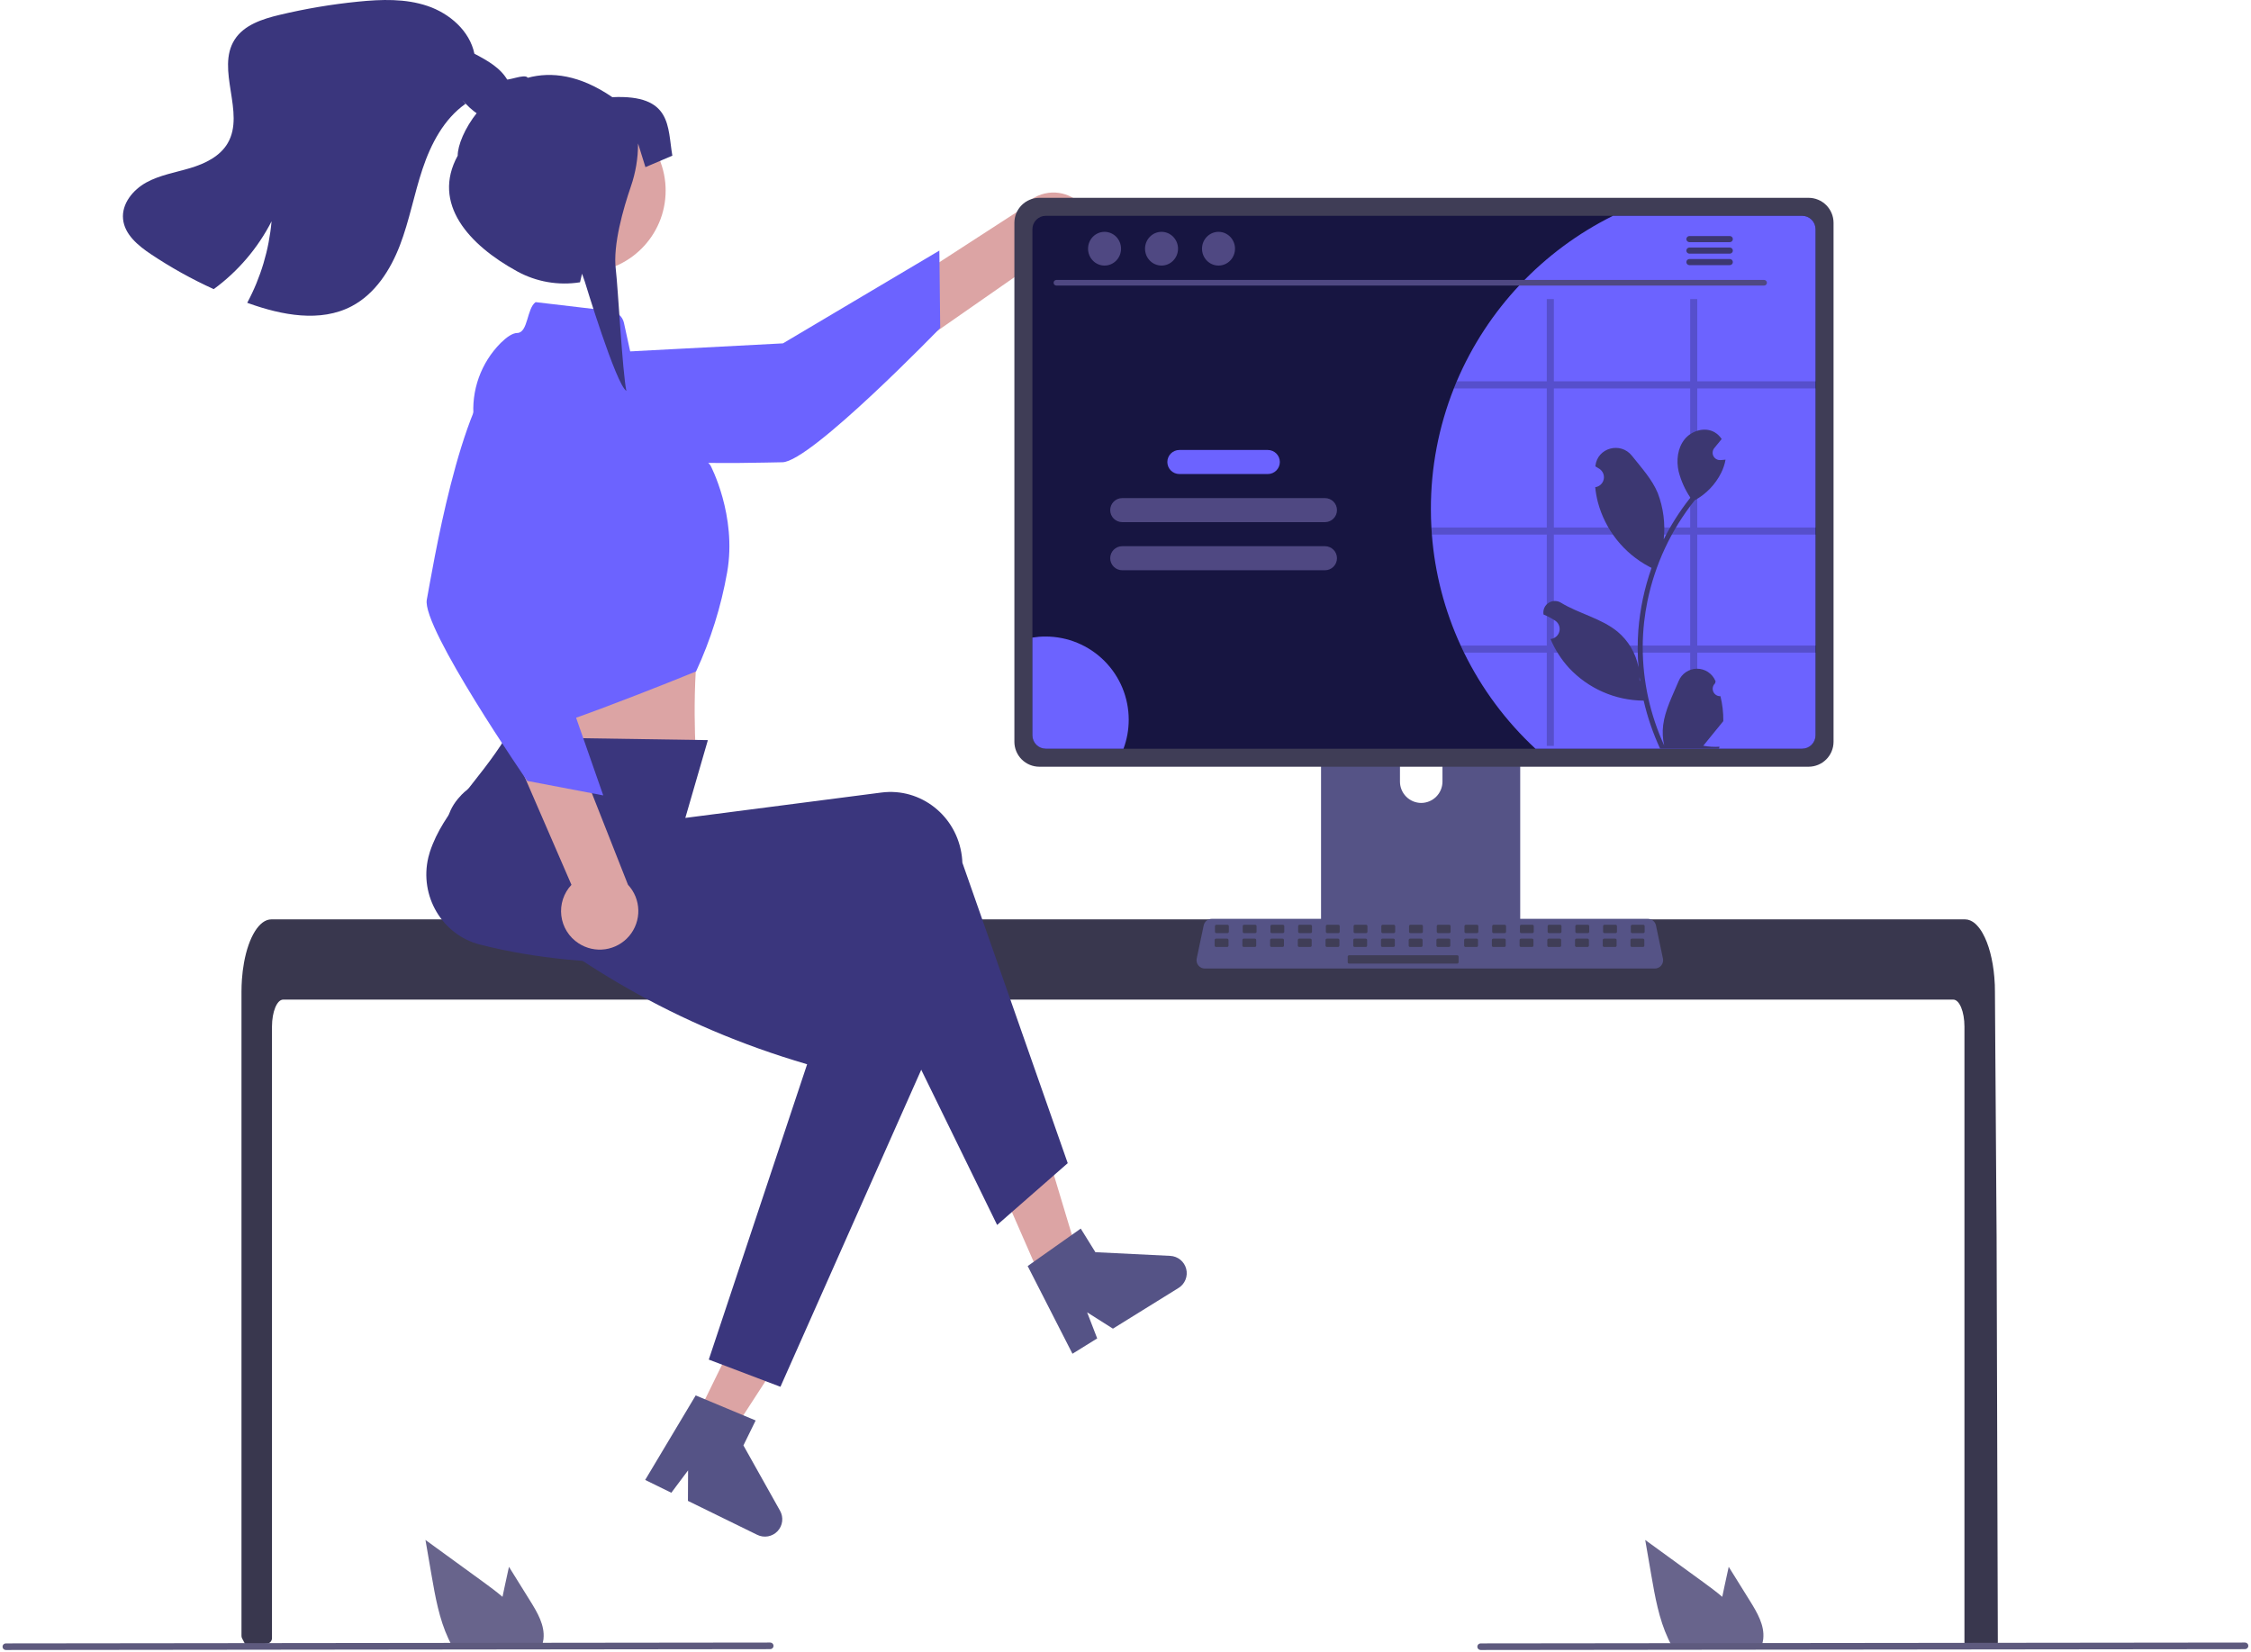 <svg width="812" height="596" viewBox="0 0 812 596" fill="none" xmlns="http://www.w3.org/2000/svg">
<g clip-path="url(#clip0_433_629)">
<path d="M379.877 471.236L392.675 465.509L376.646 412.214L357.756 420.666L379.877 471.236Z" fill="#DCA4A4"/>
<path d="M370.711 456.767L389.856 443.247L395.14 451.765L422.14 453.094C423.473 453.159 424.751 453.649 425.786 454.492C426.822 455.335 427.561 456.487 427.895 457.78C428.229 459.073 428.141 460.438 427.645 461.677C427.148 462.917 426.268 463.965 425.133 464.669L401.464 479.352L392.157 473.457L395.791 482.871L386.867 488.407L370.711 456.767Z" fill="#555386"/>
<path d="M708.631 370.361C708.631 365.001 706.831 360.651 704.621 360.641H102.131C99.911 360.651 98.121 365.001 98.111 370.361V591.004C98.111 591.501 97.926 591.981 97.592 592.35C97.257 592.718 96.798 592.949 96.303 592.997C94.686 593.153 93.068 593.297 91.451 593.431C91.411 593.431 91.371 593.441 91.331 593.441C90.451 593.521 89.571 593.581 88.691 593.651H88.681C88.229 592.814 87.781 591.97 87.339 591.118C87.19 590.831 87.111 590.512 87.111 590.189V357.751C87.111 356.271 87.171 354.781 87.271 353.311C87.414 351.292 87.664 349.283 88.021 347.291C89.711 338.001 93.531 331.711 97.871 331.691H708.871C709.505 331.695 710.131 331.828 710.711 332.081C711.564 332.458 712.335 332.998 712.981 333.671C713.858 334.582 714.608 335.608 715.211 336.721C717.351 340.491 718.881 346.111 719.421 352.651C719.421 352.711 719.431 352.771 719.431 352.831C719.571 354.451 719.641 356.101 719.631 357.751L719.771 379.181L719.861 391.961L720.131 432.061L720.231 446.301L720.671 592.501C720.671 593.031 720.461 593.54 720.086 593.915C719.71 594.29 719.202 594.501 718.671 594.501H710.631C710.101 594.501 709.592 594.29 709.217 593.915C708.842 593.54 708.631 593.031 708.631 592.501V370.361Z" fill="#39374E"/>
<path d="M544.915 231.415H479.996C479.077 231.416 478.197 231.783 477.548 232.433C476.9 233.083 476.536 233.964 476.537 234.883V337.436H548.383V234.883C548.383 234.427 548.293 233.976 548.119 233.555C547.945 233.134 547.689 232.752 547.367 232.43C547.045 232.108 546.663 231.853 546.242 231.678C545.821 231.504 545.37 231.415 544.915 231.415ZM512.674 289.685C510.644 289.675 508.699 288.865 507.264 287.429C505.828 285.993 505.017 284.049 505.008 282.019V270.19C505.01 268.159 505.819 266.211 507.256 264.775C508.694 263.339 510.642 262.533 512.674 262.533C514.705 262.533 516.654 263.339 518.091 264.775C519.529 266.211 520.337 268.159 520.34 270.19V282.019C520.33 284.049 519.519 285.993 518.084 287.429C516.648 288.865 514.704 289.675 512.674 289.685Z" fill="#555386"/>
<path d="M476.314 334.156V344.05C476.316 344.563 476.52 345.054 476.882 345.417C477.245 345.779 477.736 345.983 478.249 345.984H546.671C547.183 345.982 547.674 345.777 548.036 345.415C548.398 345.053 548.603 344.562 548.606 344.05V334.156H476.314Z" fill="#3F3D56"/>
<path d="M392.906 88.599C392.159 90.48 391.008 92.174 389.535 93.562C388.062 94.951 386.303 95.999 384.381 96.634C382.459 97.269 380.422 97.474 378.412 97.236C376.402 96.998 374.469 96.322 372.748 95.256L281.11 159.095L278.58 133.655L368.682 75.279C370.664 72.507 373.594 70.559 376.917 69.803C380.24 69.048 383.724 69.537 386.71 71.179C389.696 72.821 391.976 75.501 393.118 78.712C394.26 81.923 394.184 85.441 392.906 88.599Z" fill="#DCA4A4"/>
<path d="M187.735 128.85C187.735 128.85 177.812 143.512 193.383 156.487C208.953 169.461 272.064 166.88 282.248 166.769C292.433 166.657 339.161 118.318 339.161 118.318L338.855 90.401L282.437 123.877L187.735 128.85Z" fill="#6C63FF"/>
<path d="M182.115 226.193L183.115 245.193C183.115 245.193 180.163 262.023 182.591 265.655C185 269.269 251.159 274.645 251.159 274.645C251.159 274.645 249.085 246.309 252.827 225.812L182.115 226.193Z" fill="#DCA4A4"/>
<path d="M385.16 419.645L359.693 441.938L309.78 339.857C260.284 348.369 213.59 351.096 173.201 340.799C159.526 337.36 151.168 323.241 154.531 309.261C154.688 308.608 154.87 307.961 155.076 307.322C159.91 292.574 172.563 282.139 182.532 265.918L255.349 267.024L247.216 295.086L317.952 285.933C332.178 284.092 345.169 294.388 346.97 308.931C347.065 309.699 347.127 310.47 347.156 311.244L385.16 419.645Z" fill="#3A367D"/>
<path d="M210.548 98.33C226.878 98.33 240.116 85.092 240.116 68.762C240.116 52.432 226.878 39.195 210.548 39.195C194.218 39.195 180.98 52.432 180.98 68.762C180.98 85.092 194.218 98.33 210.548 98.33Z" fill="#DCA4A4"/>
<path d="M193.214 109.004L220.325 112.194C221.468 112.328 222.541 112.816 223.394 113.589C224.247 114.362 224.837 115.382 225.083 116.507L229.394 136.236L256.271 167.886C256.271 167.886 265.922 185.982 262.303 206.491C260.125 218.841 256.357 230.857 251.093 242.239C251.093 242.239 184.997 269.271 182.585 265.651C180.172 262.032 179.389 245.593 179.389 245.593L170.885 150.991C170.399 146.006 171.021 140.976 172.708 136.26C174.394 131.545 177.103 127.261 180.641 123.715C182.786 121.605 184.904 120.128 186.627 120.128C190.52 119.997 190.021 111.235 193.214 109.004Z" fill="#6C63FF"/>
<path d="M251.387 510.874L263.968 517.036L294.255 470.36L275.686 461.265L251.387 510.874Z" fill="#DCA4A4"/>
<path d="M281.526 500.324L255.679 490.511L291.153 383.966C242.959 369.836 206.607 347.076 174.867 320.061C164.099 310.957 156.024 299.266 165.194 288.192C165.623 287.674 166.071 287.173 166.537 286.69C177.366 275.572 204.849 277.711 220.937 267.53L256.919 305.946L254.664 316.236L322.215 339.135C335.799 343.74 342.937 358.702 338.156 372.554C337.904 373.285 337.62 374.005 337.306 374.713L281.526 500.324Z" fill="#3A367D"/>
<path d="M250.958 503.437L272.583 512.475L268.173 521.477L281.39 545.058C282.043 546.223 282.307 547.565 282.143 548.89C281.978 550.215 281.395 551.453 280.477 552.423C279.56 553.393 278.356 554.044 277.042 554.282C275.728 554.519 274.373 554.33 273.174 553.743L248.16 541.489L248.211 530.473L242.166 538.552L232.734 533.932L250.958 503.437Z" fill="#555386"/>
<path d="M208.672 340.301C206.976 339.196 205.543 337.733 204.474 336.014C203.405 334.296 202.726 332.364 202.484 330.354C202.243 328.345 202.445 326.307 203.076 324.384C203.707 322.461 204.752 320.699 206.138 319.224L161.709 216.76L187.147 219.317L226.525 319.194C228.849 321.686 230.179 324.944 230.261 328.351C230.344 331.757 229.174 335.076 226.973 337.678C224.773 340.279 221.694 341.983 218.321 342.467C214.948 342.95 211.515 342.18 208.672 340.301Z" fill="#DCA4A4"/>
<path d="M209.845 131.222C209.845 131.222 197.438 118.592 181.637 131.285C165.836 143.978 155.869 206.35 153.962 216.355C152.054 226.36 190.183 281.735 190.183 281.735L217.608 286.963L195.967 225.034L209.845 131.222Z" fill="#6C63FF"/>
<path d="M652.417 71.369H374.912C372.528 71.373 370.242 72.322 368.557 74.007C366.871 75.693 365.922 77.979 365.918 80.363V267.624C365.92 270.009 366.869 272.295 368.555 273.982C370.241 275.668 372.527 276.616 374.912 276.618H652.417C654.802 276.616 657.088 275.668 658.774 273.982C660.46 272.295 661.409 270.009 661.411 267.624V80.363C661.407 77.979 660.458 75.693 658.772 74.007C657.087 72.322 654.801 71.373 652.417 71.369Z" fill="#3F3D56"/>
<path d="M650.1 77.865H377.23C375.953 77.868 374.73 78.377 373.828 79.28C372.927 80.184 372.42 81.408 372.42 82.685V265.305C372.422 266.58 372.93 267.802 373.831 268.704C374.733 269.605 375.955 270.113 377.23 270.115H650.1C651.375 270.113 652.597 269.605 653.499 268.704C654.4 267.802 654.908 266.58 654.91 265.305V82.685C654.91 81.408 654.403 80.184 653.502 79.28C652.6 78.377 651.376 77.868 650.1 77.865Z" fill="#171541"/>
<path d="M596.95 349.427H434.607C434.163 349.427 433.724 349.328 433.323 349.137C432.922 348.946 432.568 348.668 432.288 348.323C432.008 347.977 431.809 347.574 431.705 347.142C431.6 346.71 431.594 346.261 431.685 345.826L434.204 333.862C434.347 333.193 434.715 332.592 435.247 332.161C435.778 331.73 436.442 331.493 437.126 331.491H594.432C595.116 331.493 595.779 331.73 596.311 332.161C596.842 332.592 597.21 333.193 597.354 333.862L599.873 345.826C599.964 346.261 599.957 346.71 599.853 347.142C599.749 347.574 599.549 347.977 599.269 348.323C598.989 348.668 598.636 348.946 598.235 349.137C597.833 349.328 597.395 349.427 596.95 349.427Z" fill="#555386"/>
<path d="M442.789 333.645H438.766C438.496 333.645 438.277 333.864 438.277 334.133V336.157C438.277 336.426 438.496 336.645 438.766 336.645H442.789C443.059 336.645 443.277 336.426 443.277 336.157V334.133C443.277 333.864 443.059 333.645 442.789 333.645Z" fill="#3F3D56"/>
<path d="M452.789 333.645H448.766C448.496 333.645 448.277 333.864 448.277 334.133V336.157C448.277 336.426 448.496 336.645 448.766 336.645H452.789C453.059 336.645 453.277 336.426 453.277 336.157V334.133C453.277 333.864 453.059 333.645 452.789 333.645Z" fill="#3F3D56"/>
<path d="M462.789 333.645H458.766C458.496 333.645 458.277 333.864 458.277 334.133V336.157C458.277 336.426 458.496 336.645 458.766 336.645H462.789C463.059 336.645 463.277 336.426 463.277 336.157V334.133C463.277 333.864 463.059 333.645 462.789 333.645Z" fill="#3F3D56"/>
<path d="M472.789 333.645H468.766C468.496 333.645 468.277 333.864 468.277 334.133V336.157C468.277 336.426 468.496 336.645 468.766 336.645H472.789C473.059 336.645 473.277 336.426 473.277 336.157V334.133C473.277 333.864 473.059 333.645 472.789 333.645Z" fill="#3F3D56"/>
<path d="M482.789 333.645H478.766C478.496 333.645 478.277 333.864 478.277 334.133V336.157C478.277 336.426 478.496 336.645 478.766 336.645H482.789C483.059 336.645 483.277 336.426 483.277 336.157V334.133C483.277 333.864 483.059 333.645 482.789 333.645Z" fill="#3F3D56"/>
<path d="M492.789 333.645H488.766C488.496 333.645 488.277 333.864 488.277 334.133V336.157C488.277 336.426 488.496 336.645 488.766 336.645H492.789C493.059 336.645 493.277 336.426 493.277 336.157V334.133C493.277 333.864 493.059 333.645 492.789 333.645Z" fill="#3F3D56"/>
<path d="M502.789 333.645H498.766C498.496 333.645 498.277 333.864 498.277 334.133V336.157C498.277 336.426 498.496 336.645 498.766 336.645H502.789C503.059 336.645 503.277 336.426 503.277 336.157V334.133C503.277 333.864 503.059 333.645 502.789 333.645Z" fill="#3F3D56"/>
<path d="M512.789 333.645H508.766C508.496 333.645 508.277 333.864 508.277 334.133V336.157C508.277 336.426 508.496 336.645 508.766 336.645H512.789C513.059 336.645 513.277 336.426 513.277 336.157V334.133C513.277 333.864 513.059 333.645 512.789 333.645Z" fill="#3F3D56"/>
<path d="M522.789 333.645H518.766C518.496 333.645 518.277 333.864 518.277 334.133V336.157C518.277 336.426 518.496 336.645 518.766 336.645H522.789C523.059 336.645 523.277 336.426 523.277 336.157V334.133C523.277 333.864 523.059 333.645 522.789 333.645Z" fill="#3F3D56"/>
<path d="M532.789 333.645H528.766C528.496 333.645 528.277 333.864 528.277 334.133V336.157C528.277 336.426 528.496 336.645 528.766 336.645H532.789C533.059 336.645 533.277 336.426 533.277 336.157V334.133C533.277 333.864 533.059 333.645 532.789 333.645Z" fill="#3F3D56"/>
<path d="M542.789 333.645H538.766C538.496 333.645 538.277 333.864 538.277 334.133V336.157C538.277 336.426 538.496 336.645 538.766 336.645H542.789C543.059 336.645 543.277 336.426 543.277 336.157V334.133C543.277 333.864 543.059 333.645 542.789 333.645Z" fill="#3F3D56"/>
<path d="M552.789 333.645H548.766C548.496 333.645 548.277 333.864 548.277 334.133V336.157C548.277 336.426 548.496 336.645 548.766 336.645H552.789C553.059 336.645 553.277 336.426 553.277 336.157V334.133C553.277 333.864 553.059 333.645 552.789 333.645Z" fill="#3F3D56"/>
<path d="M562.789 333.645H558.766C558.496 333.645 558.277 333.864 558.277 334.133V336.157C558.277 336.426 558.496 336.645 558.766 336.645H562.789C563.059 336.645 563.277 336.426 563.277 336.157V334.133C563.277 333.864 563.059 333.645 562.789 333.645Z" fill="#3F3D56"/>
<path d="M572.789 333.645H568.766C568.496 333.645 568.277 333.864 568.277 334.133V336.157C568.277 336.426 568.496 336.645 568.766 336.645H572.789C573.059 336.645 573.277 336.426 573.277 336.157V334.133C573.277 333.864 573.059 333.645 572.789 333.645Z" fill="#3F3D56"/>
<path d="M582.789 333.645H578.766C578.496 333.645 578.277 333.864 578.277 334.133V336.157C578.277 336.426 578.496 336.645 578.766 336.645H582.789C583.059 336.645 583.277 336.426 583.277 336.157V334.133C583.277 333.864 583.059 333.645 582.789 333.645Z" fill="#3F3D56"/>
<path d="M592.789 333.645H588.766C588.496 333.645 588.277 333.864 588.277 334.133V336.157C588.277 336.426 588.496 336.645 588.766 336.645H592.789C593.059 336.645 593.277 336.426 593.277 336.157V334.133C593.277 333.864 593.059 333.645 592.789 333.645Z" fill="#3F3D56"/>
<path d="M442.672 338.645H438.648C438.379 338.645 438.16 338.864 438.16 339.133V341.157C438.16 341.426 438.379 341.645 438.648 341.645H442.672C442.942 341.645 443.16 341.426 443.16 341.157V339.133C443.16 338.864 442.942 338.645 442.672 338.645Z" fill="#3F3D56"/>
<path d="M452.672 338.645H448.648C448.379 338.645 448.16 338.864 448.16 339.133V341.157C448.16 341.426 448.379 341.645 448.648 341.645H452.672C452.942 341.645 453.16 341.426 453.16 341.157V339.133C453.16 338.864 452.942 338.645 452.672 338.645Z" fill="#3F3D56"/>
<path d="M462.672 338.645H458.648C458.379 338.645 458.16 338.864 458.16 339.133V341.157C458.16 341.426 458.379 341.645 458.648 341.645H462.672C462.942 341.645 463.16 341.426 463.16 341.157V339.133C463.16 338.864 462.942 338.645 462.672 338.645Z" fill="#3F3D56"/>
<path d="M472.672 338.645H468.648C468.379 338.645 468.16 338.864 468.16 339.133V341.157C468.16 341.426 468.379 341.645 468.648 341.645H472.672C472.942 341.645 473.16 341.426 473.16 341.157V339.133C473.16 338.864 472.942 338.645 472.672 338.645Z" fill="#3F3D56"/>
<path d="M482.672 338.645H478.648C478.379 338.645 478.16 338.864 478.16 339.133V341.157C478.16 341.426 478.379 341.645 478.648 341.645H482.672C482.942 341.645 483.16 341.426 483.16 341.157V339.133C483.16 338.864 482.942 338.645 482.672 338.645Z" fill="#3F3D56"/>
<path d="M492.672 338.645H488.648C488.379 338.645 488.16 338.864 488.16 339.133V341.157C488.16 341.426 488.379 341.645 488.648 341.645H492.672C492.942 341.645 493.16 341.426 493.16 341.157V339.133C493.16 338.864 492.942 338.645 492.672 338.645Z" fill="#3F3D56"/>
<path d="M502.672 338.645H498.648C498.379 338.645 498.16 338.864 498.16 339.133V341.157C498.16 341.426 498.379 341.645 498.648 341.645H502.672C502.942 341.645 503.16 341.426 503.16 341.157V339.133C503.16 338.864 502.942 338.645 502.672 338.645Z" fill="#3F3D56"/>
<path d="M512.672 338.645H508.648C508.379 338.645 508.16 338.864 508.16 339.133V341.157C508.16 341.426 508.379 341.645 508.648 341.645H512.672C512.942 341.645 513.16 341.426 513.16 341.157V339.133C513.16 338.864 512.942 338.645 512.672 338.645Z" fill="#3F3D56"/>
<path d="M522.672 338.645H518.648C518.379 338.645 518.16 338.864 518.16 339.133V341.157C518.16 341.426 518.379 341.645 518.648 341.645H522.672C522.942 341.645 523.16 341.426 523.16 341.157V339.133C523.16 338.864 522.942 338.645 522.672 338.645Z" fill="#3F3D56"/>
<path d="M532.672 338.645H528.648C528.379 338.645 528.16 338.864 528.16 339.133V341.157C528.16 341.426 528.379 341.645 528.648 341.645H532.672C532.942 341.645 533.16 341.426 533.16 341.157V339.133C533.16 338.864 532.942 338.645 532.672 338.645Z" fill="#3F3D56"/>
<path d="M542.672 338.645H538.648C538.379 338.645 538.16 338.864 538.16 339.133V341.157C538.16 341.426 538.379 341.645 538.648 341.645H542.672C542.942 341.645 543.16 341.426 543.16 341.157V339.133C543.16 338.864 542.942 338.645 542.672 338.645Z" fill="#3F3D56"/>
<path d="M552.672 338.645H548.648C548.379 338.645 548.16 338.864 548.16 339.133V341.157C548.16 341.426 548.379 341.645 548.648 341.645H552.672C552.942 341.645 553.16 341.426 553.16 341.157V339.133C553.16 338.864 552.942 338.645 552.672 338.645Z" fill="#3F3D56"/>
<path d="M562.672 338.645H558.648C558.379 338.645 558.16 338.864 558.16 339.133V341.157C558.16 341.426 558.379 341.645 558.648 341.645H562.672C562.942 341.645 563.16 341.426 563.16 341.157V339.133C563.16 338.864 562.942 338.645 562.672 338.645Z" fill="#3F3D56"/>
<path d="M572.672 338.645H568.648C568.379 338.645 568.16 338.864 568.16 339.133V341.157C568.16 341.426 568.379 341.645 568.648 341.645H572.672C572.942 341.645 573.16 341.426 573.16 341.157V339.133C573.16 338.864 572.942 338.645 572.672 338.645Z" fill="#3F3D56"/>
<path d="M582.672 338.645H578.648C578.379 338.645 578.16 338.864 578.16 339.133V341.157C578.16 341.426 578.379 341.645 578.648 341.645H582.672C582.942 341.645 583.16 341.426 583.16 341.157V339.133C583.16 338.864 582.942 338.645 582.672 338.645Z" fill="#3F3D56"/>
<path d="M592.672 338.645H588.648C588.379 338.645 588.16 338.864 588.16 339.133V341.157C588.16 341.426 588.379 341.645 588.648 341.645H592.672C592.942 341.645 593.16 341.426 593.16 341.157V339.133C593.16 338.864 592.942 338.645 592.672 338.645Z" fill="#3F3D56"/>
<path d="M525.672 344.645H486.648C486.379 344.645 486.16 344.864 486.16 345.133V347.157C486.16 347.426 486.379 347.645 486.648 347.645H525.672C525.942 347.645 526.16 347.426 526.16 347.157V345.133C526.16 344.864 525.942 344.645 525.672 344.645Z" fill="#3F3D56"/>
<path d="M631.307 577.663L623.597 565.273L622.057 572.353C621.787 573.593 621.517 574.853 621.267 576.103C619.077 574.233 616.747 572.503 614.467 570.843C607.467 565.763 600.47 560.676 593.477 555.583L595.667 568.283C597.017 576.103 598.427 584.083 601.767 591.233C602.137 592.043 602.537 592.843 602.967 593.623H635.507C635.769 592.898 635.95 592.147 636.047 591.383C636.055 591.333 636.058 591.283 636.057 591.233C636.567 586.383 633.887 581.813 631.307 577.663Z" fill="#68648C"/>
<path d="M191.307 577.663L183.597 565.273L182.057 572.353C181.787 573.593 181.517 574.853 181.267 576.103C179.077 574.233 176.747 572.503 174.467 570.843C167.467 565.763 160.47 560.676 153.477 555.583L155.667 568.283C157.017 576.103 158.427 584.083 161.767 591.233C162.137 592.043 162.537 592.843 162.967 593.623H195.507C195.769 592.898 195.95 592.147 196.047 591.383C196.055 591.333 196.058 591.283 196.057 591.233C196.567 586.383 193.887 581.813 191.307 577.663Z" fill="#68648C"/>
<path d="M809.849 594.978L534.099 595.285C533.784 595.284 533.482 595.158 533.26 594.935C533.037 594.712 532.912 594.409 532.912 594.094C532.912 593.779 533.037 593.477 533.26 593.253C533.482 593.03 533.784 592.904 534.099 592.904L809.849 592.596C810.165 592.597 810.467 592.723 810.689 592.946C810.912 593.169 811.037 593.472 811.037 593.787C811.037 594.102 810.912 594.404 810.689 594.628C810.467 594.851 810.165 594.977 809.849 594.978Z" fill="#5E5A7E"/>
<path d="M277.849 594.978L2.099 595.285C1.784 595.284 1.482 595.158 1.26 594.935C1.037 594.712 0.912 594.409 0.912 594.094C0.912 593.779 1.037 593.477 1.26 593.253C1.482 593.03 1.784 592.904 2.099 592.904L277.849 592.596C278.165 592.597 278.467 592.723 278.689 592.946C278.912 593.169 279.037 593.472 279.037 593.787C279.037 594.102 278.912 594.404 278.689 594.628C278.467 594.851 278.165 594.977 277.849 594.978Z" fill="#5E5A7E"/>
<path d="M179.281 42.405C174.511 43.825 170.061 39.835 166.741 36.055L167.921 37.455C160.111 42.955 155.441 51.915 152.411 60.985C149.381 70.045 147.691 79.535 144.271 88.465C140.851 97.385 135.331 106.015 126.881 110.465C115.561 116.425 101.691 113.715 89.651 109.415C89.491 109.355 89.341 109.305 89.181 109.245C94.058 100.136 97.044 90.136 97.961 79.845C93.008 89.515 85.865 97.894 77.101 104.315C69.234 100.739 61.669 96.532 54.481 91.735C49.831 88.625 44.931 84.605 44.391 79.035C43.841 73.505 47.971 68.455 52.841 65.795C57.711 63.135 63.311 62.235 68.631 60.635C73.941 59.045 79.361 56.435 82.151 51.635C88.581 40.595 77.761 25.025 84.661 14.265C88.061 8.975 94.661 6.855 100.781 5.385C110.122 3.151 119.604 1.55 129.161 0.595C137.551 -0.245 146.221 -0.555 154.201 2.145C162.181 4.845 169.421 11.115 171.131 19.375C175.791 21.825 180.721 24.535 183.221 29.185C185.721 33.825 184.331 40.905 179.281 42.405Z" fill="#3A367D"/>
<path d="M172.159 40.545C167.592 46.267 165.105 52.455 165.105 56.16C155.617 73.502 169.186 88.398 186.528 97.887C193.445 101.691 201.432 103.084 209.229 101.844L209.954 98.747L210.937 101.537C210.937 101.537 222.228 138.83 225.953 141.018C224.539 134.381 222.921 103.651 222.134 97.174C221.045 88.358 224.842 75.234 227.58 67.252C229.279 62.333 230.15 57.167 230.16 51.963V51.736L232.827 60.302L242.536 56.16C240.73 45.799 242.536 34.037 220.88 35.057C209.167 27.002 198.853 25.775 190.38 28.059C189.287 26.369 182.982 29.535 181.16 28.645" fill="#3A367D"/>
<path d="M654.91 82.685V265.305C654.908 266.58 654.401 267.802 653.499 268.704C652.597 269.605 651.375 270.113 650.1 270.115H553.88C543.236 260.243 534.503 248.494 528.12 235.455C527.7 234.615 527.3 233.765 526.92 232.905C521.105 220.285 517.583 206.73 516.52 192.875C516.45 192.025 516.39 191.175 516.35 190.315C516.22 188.115 516.16 185.885 516.16 183.645C516.141 168.747 518.954 153.982 524.45 140.135C524.78 139.275 525.13 138.425 525.49 137.575C536.551 111.588 556.536 90.41 581.84 77.865H650.1C651.377 77.868 652.6 78.377 653.502 79.28C654.404 80.184 654.91 81.408 654.91 82.685Z" fill="#6C63FF"/>
<path d="M636.383 103.026H381.06C380.794 103.02 380.542 102.911 380.356 102.721C380.17 102.531 380.066 102.276 380.066 102.011C380.066 101.745 380.17 101.49 380.356 101.301C380.542 101.111 380.794 101.001 381.06 100.995H636.383C636.648 101.001 636.901 101.111 637.087 101.301C637.272 101.49 637.376 101.745 637.376 102.011C637.376 102.276 637.272 102.531 637.087 102.721C636.901 102.911 636.648 103.02 636.383 103.026Z" fill="#4F4882"/>
<path d="M398.441 95.811C401.727 95.811 404.391 93.088 404.391 89.728C404.391 86.368 401.727 83.645 398.441 83.645C395.154 83.645 392.49 86.368 392.49 89.728C392.49 93.088 395.154 95.811 398.441 95.811Z" fill="#4F4882"/>
<path d="M418.995 95.811C422.282 95.811 424.946 93.088 424.946 89.728C424.946 86.368 422.282 83.645 418.995 83.645C415.709 83.645 413.045 86.368 413.045 89.728C413.045 93.088 415.709 95.811 418.995 95.811Z" fill="#4F4882"/>
<path d="M439.552 95.811C442.838 95.811 445.502 93.088 445.502 89.728C445.502 86.368 442.838 83.645 439.552 83.645C436.266 83.645 433.602 86.368 433.602 89.728C433.602 93.088 436.266 95.811 439.552 95.811Z" fill="#4F4882"/>
<path d="M624.006 85.153H609.404C609.115 85.159 608.839 85.278 608.637 85.484C608.434 85.691 608.32 85.969 608.32 86.258C608.32 86.548 608.434 86.826 608.637 87.033C608.839 87.239 609.115 87.358 609.404 87.364H624.006C624.296 87.358 624.571 87.239 624.774 87.033C624.977 86.826 625.09 86.548 625.09 86.258C625.09 85.969 624.977 85.691 624.774 85.484C624.571 85.278 624.296 85.159 624.006 85.153Z" fill="#3C3771"/>
<path d="M624.006 89.303H609.404C609.115 89.309 608.839 89.428 608.637 89.634C608.434 89.841 608.32 90.119 608.32 90.409C608.32 90.698 608.434 90.976 608.637 91.183C608.839 91.389 609.115 91.508 609.404 91.514H624.006C624.296 91.508 624.571 91.389 624.774 91.183C624.977 90.976 625.09 90.698 625.09 90.409C625.09 90.119 624.977 89.841 624.774 89.634C624.571 89.428 624.296 89.309 624.006 89.303Z" fill="#3C3771"/>
<path d="M624.006 93.448H609.404C609.115 93.454 608.839 93.573 608.637 93.779C608.434 93.986 608.32 94.264 608.32 94.553C608.32 94.843 608.434 95.121 608.637 95.328C608.839 95.534 609.115 95.653 609.404 95.659H624.006C624.296 95.653 624.571 95.534 624.774 95.328C624.977 95.121 625.09 94.843 625.09 94.553C625.09 94.264 624.977 93.986 624.774 93.779C624.571 93.573 624.296 93.454 624.006 93.448Z" fill="#3C3771"/>
<path d="M457.337 162.344H425.433C423.036 162.344 421.094 164.286 421.094 166.683V166.683C421.094 169.079 423.036 171.022 425.433 171.022H457.337C459.733 171.022 461.676 169.079 461.676 166.683C461.676 164.286 459.733 162.344 457.337 162.344Z" fill="#6C63FF"/>
<path d="M477.948 179.7H404.823C402.427 179.7 400.484 181.642 400.484 184.039C400.484 186.435 402.427 188.378 404.823 188.378H477.948C480.344 188.378 482.287 186.435 482.287 184.039C482.287 181.642 480.344 179.7 477.948 179.7Z" fill="#4F4882"/>
<path d="M477.948 197.056H404.823C402.427 197.056 400.484 198.998 400.484 201.395V201.395C400.484 203.791 402.427 205.734 404.823 205.734H477.948C480.344 205.734 482.287 203.791 482.287 201.395C482.287 198.998 480.344 197.056 477.948 197.056Z" fill="#4F4882"/>
<path d="M407.16 259.645C407.166 263.219 406.529 266.766 405.28 270.115H377.23C375.955 270.113 374.733 269.605 373.831 268.704C372.93 267.802 372.422 266.58 372.42 265.305V230.025C373.987 229.772 375.572 229.644 377.16 229.645C381.1 229.645 385.001 230.421 388.641 231.928C392.281 233.436 395.588 235.645 398.374 238.431C401.159 241.217 403.369 244.524 404.877 248.164C406.384 251.804 407.16 255.705 407.16 259.645Z" fill="#6C63FF"/>
<path opacity="0.2" d="M655.16 140.135V137.575H612.25V107.905H609.7V137.575H560.52V107.905H557.97V137.575H525.49C525.13 138.425 524.78 139.275 524.45 140.135H557.97V190.315H516.35C516.39 191.175 516.45 192.025 516.52 192.875H557.97V232.905H526.92C527.3 233.765 527.7 234.615 528.12 235.455H557.97V269.105H560.52V235.455H609.7V269.105H612.25V235.455H655.16V232.905H612.25V192.875H655.16V190.315H612.25V140.135H655.16ZM609.7 232.905H560.52V192.875H609.7V232.905ZM609.7 190.315H560.52V140.135H609.7V190.315Z" fill="black"/>
<path d="M620.611 251.169C620.063 251.194 619.522 251.05 619.059 250.757C618.596 250.464 618.234 250.036 618.023 249.53C617.811 249.025 617.76 248.467 617.877 247.931C617.993 247.396 618.272 246.909 618.674 246.537L618.857 245.809C618.833 245.751 618.809 245.693 618.784 245.634C618.233 244.332 617.309 243.222 616.129 242.443C614.948 241.664 613.564 241.251 612.149 241.256C610.735 241.261 609.354 241.684 608.179 242.472C607.004 243.26 606.089 244.377 605.547 245.684C603.382 250.898 600.626 256.121 599.947 261.635C599.648 264.072 599.774 266.542 600.319 268.936C595.234 257.844 592.594 245.787 592.577 233.585C592.576 230.523 592.746 227.463 593.086 224.42C593.368 221.925 593.758 219.449 594.258 216.989C596.983 203.646 602.835 191.14 611.332 180.497C615.445 178.253 618.771 174.803 620.862 170.61C621.62 169.103 622.155 167.494 622.452 165.834C621.988 165.894 621.517 165.932 621.053 165.963C620.908 165.97 620.756 165.978 620.611 165.986L620.557 165.988C620.047 166.011 619.541 165.886 619.101 165.628C618.66 165.37 618.304 164.991 618.074 164.535C617.844 164.079 617.751 163.567 617.806 163.059C617.861 162.552 618.061 162.071 618.382 161.675C618.583 161.428 618.783 161.182 618.984 160.936C619.288 160.555 619.6 160.183 619.904 159.802C619.939 159.766 619.972 159.728 620.003 159.688C620.353 159.255 620.703 158.829 621.053 158.395C620.414 157.404 619.555 156.574 618.543 155.969C615.036 153.915 610.199 155.338 607.667 158.509C605.126 161.681 604.647 166.13 605.529 170.093C606.397 173.464 607.832 176.664 609.773 179.554C609.583 179.798 609.385 180.033 609.195 180.277C605.719 184.746 602.69 189.546 600.15 194.606C600.768 188.937 600.031 183.202 598 177.873C595.941 172.907 592.083 168.725 588.685 164.432C584.603 159.275 576.234 161.525 575.515 168.062C575.508 168.126 575.501 168.189 575.495 168.252C575.999 168.537 576.493 168.839 576.977 169.159C577.584 169.564 578.054 170.144 578.327 170.822C578.599 171.5 578.66 172.244 578.502 172.957C578.344 173.67 577.974 174.318 577.441 174.818C576.908 175.317 576.237 175.644 575.515 175.755L575.441 175.767C575.621 177.586 575.939 179.388 576.392 181.159C577.705 186.102 580.025 190.721 583.207 194.726C586.388 198.731 590.363 202.036 594.881 204.432C595.178 204.584 595.467 204.737 595.764 204.881C593.212 212.112 591.612 219.644 591.003 227.287C590.658 231.797 590.678 236.327 591.063 240.833L591.041 240.673C590.067 235.663 587.394 231.141 583.473 227.873C577.649 223.089 569.421 221.327 563.139 217.482C562.471 217.053 561.694 216.825 560.901 216.823C560.107 216.821 559.33 217.046 558.66 217.471C557.99 217.897 557.456 218.505 557.121 219.224C556.785 219.943 556.662 220.743 556.767 221.529C556.775 221.585 556.784 221.641 556.792 221.697C557.729 222.079 558.641 222.518 559.523 223.013C560.027 223.298 560.521 223.6 561.005 223.92C561.612 224.325 562.083 224.905 562.355 225.583C562.627 226.261 562.688 227.005 562.53 227.718C562.372 228.431 562.002 229.079 561.469 229.579C560.936 230.078 560.265 230.405 559.543 230.516L559.469 230.527C559.416 230.535 559.37 230.543 559.317 230.55C560.918 234.371 563.164 237.888 565.957 240.947C569.408 244.65 573.579 247.609 578.214 249.643C582.849 251.676 587.85 252.742 592.912 252.774H592.919C594.293 258.745 596.284 264.556 598.859 270.115H620.079C620.155 269.879 620.224 269.636 620.292 269.4C618.328 269.523 616.356 269.406 614.42 269.05C615.995 267.118 617.569 265.171 619.144 263.239C619.179 263.203 619.212 263.165 619.242 263.125C620.041 262.137 620.847 261.156 621.646 260.167L621.646 260.166C621.689 257.135 621.34 254.111 620.611 251.169ZM596.311 203.368L596.322 203.353L596.311 203.383V203.368ZM591.611 245.739L591.428 245.328C591.436 245.032 591.436 244.735 591.428 244.431C591.428 244.347 591.413 244.263 591.413 244.18C591.482 244.705 591.543 245.229 591.619 245.754L591.611 245.739Z" fill="#3C3771"/>
</g>
<defs>
<clipPath id="clip0_433_629">
<rect width="810.131" height="595.285" fill="white" transform="translate(0.908)"/>
</clipPath>
</defs>
</svg>
